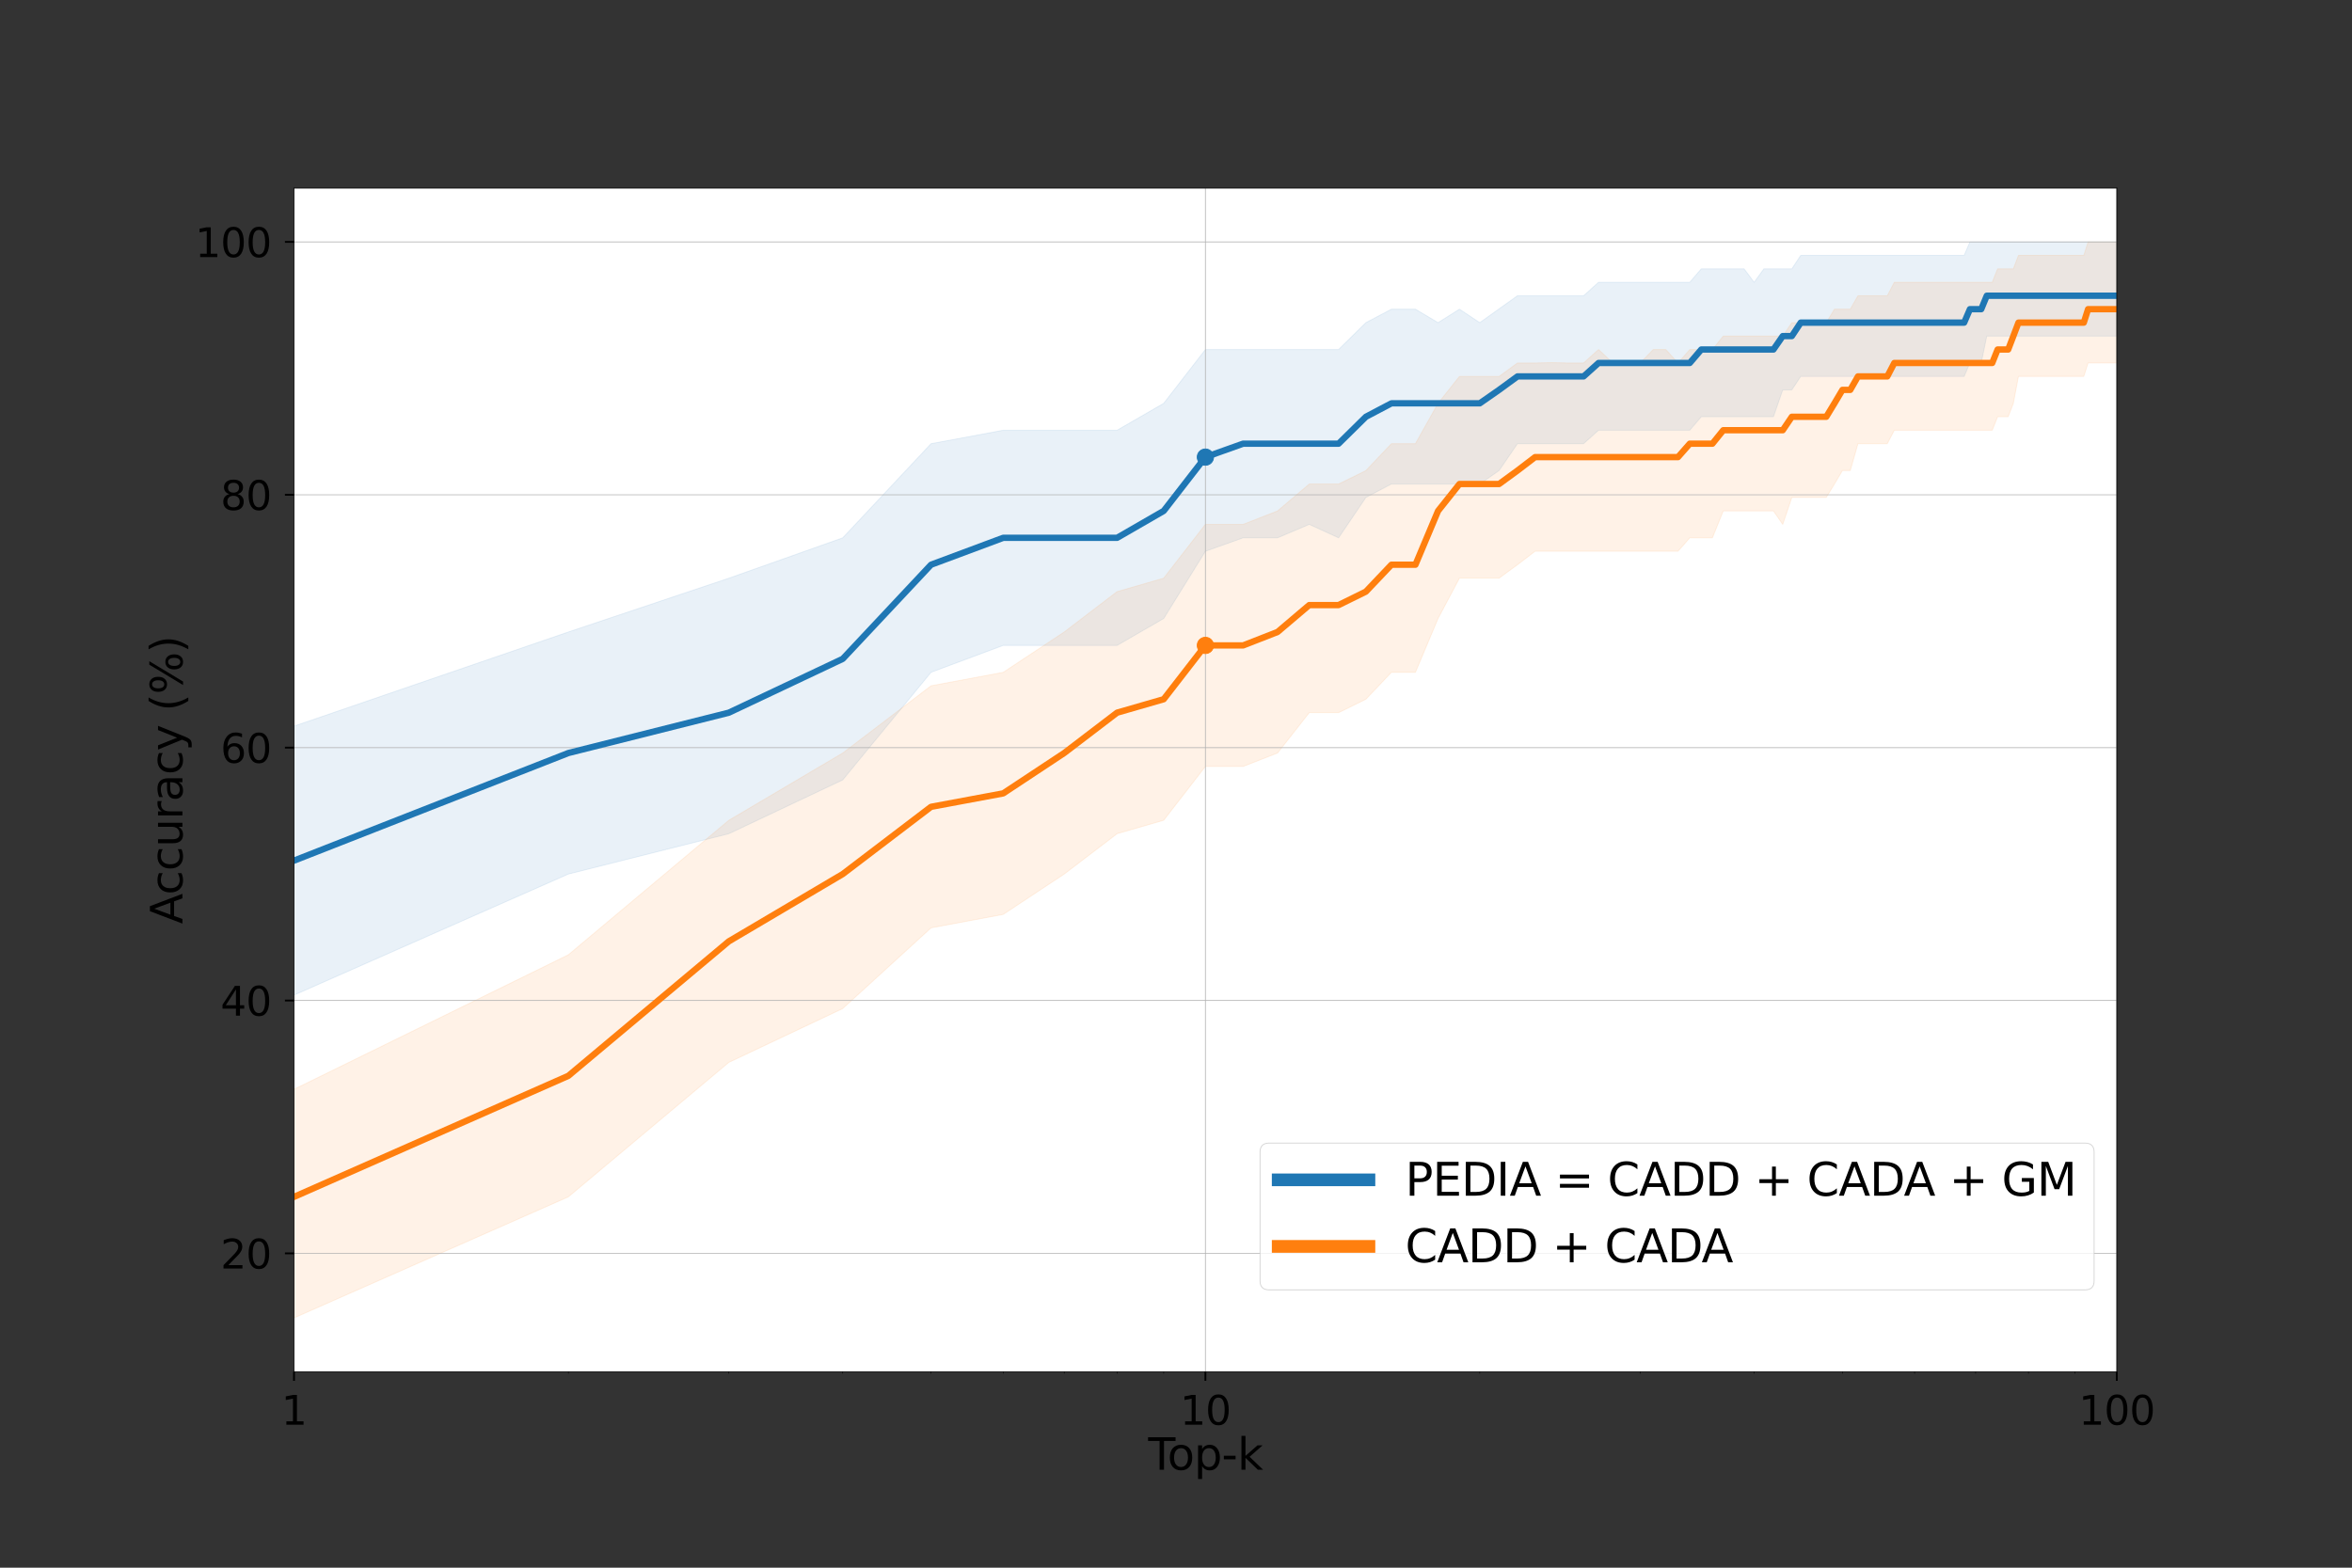 <?xml version="1.0" encoding="utf-8" standalone="no"?>
<!DOCTYPE svg PUBLIC "-//W3C//DTD SVG 1.1//EN"
  "http://www.w3.org/Graphics/SVG/1.1/DTD/svg11.dtd">
<svg xmlns:xlink="http://www.w3.org/1999/xlink" width="2592pt" height="1728pt" viewBox="0 0 2592 1728" xmlns="http://www.w3.org/2000/svg" version="1.1">
 <rect x="0" y="0" width="2592" height="1728" fill="#333333" stroke="none"/>
 <defs>
  <style type="text/css">*{stroke-linejoin: round; stroke-linecap: butt}</style>
 </defs>
 <g id="figure_1">
  <g id="patch_1">
   <path d="M 0 1728 
L 2592 1728 
L 2592 0 
L 0 0 
L 0 1728 
z
" style="fill: none"/>
  </g>
  <g id="axes_1">
   <g id="patch_2">
    <path d="M 324 1512 
L 2332.8 1512 
L 2332.8 207.36 
L 324 207.36 
z
" style="fill: #ffffff"/>
   </g>
   <g id="PolyCollection_1">
    <defs>
     <path id="m8e1e960e6f" d="M 324 -927.622 
L 324 -631.113 
L 626.355 -764.542 
L 803.221 -809.018 
L 928.709 -868.32 
L 1026.045 -986.924 
L 1105.575 -1016.575 
L 1172.816 -1016.575 
L 1231.064 -1016.575 
L 1282.441 -1046.225 
L 1328.4 -1120.353 
L 1369.975 -1135.178 
L 1407.93 -1135.178 
L 1442.845 -1150.004 
L 1475.171 -1135.178 
L 1505.266 -1179.655 
L 1533.418 -1194.48 
L 1559.863 -1194.48 
L 1584.796 -1194.48 
L 1608.38 -1194.48 
L 1630.755 -1194.48 
L 1652.037 -1209.305 
L 1672.329 -1238.956 
L 1691.719 -1238.956 
L 1710.284 -1238.956 
L 1728.091 -1238.956 
L 1745.199 -1238.956 
L 1761.662 -1253.782 
L 1777.526 -1253.782 
L 1792.833 -1253.782 
L 1807.621 -1253.782 
L 1821.924 -1253.782 
L 1835.773 -1253.782 
L 1849.195 -1253.782 
L 1862.217 -1253.782 
L 1874.862 -1268.607 
L 1887.15 -1268.607 
L 1899.102 -1268.607 
L 1910.735 -1268.607 
L 1922.065 -1268.607 
L 1933.109 -1268.607 
L 1943.88 -1268.607 
L 1954.392 -1268.607 
L 1964.656 -1298.258 
L 1974.684 -1298.258 
L 1984.487 -1313.084 
L 1994.074 -1313.084 
L 2003.455 -1313.084 
L 2012.639 -1313.084 
L 2021.633 -1313.084 
L 2030.445 -1313.084 
L 2039.083 -1313.084 
L 2047.554 -1313.084 
L 2055.863 -1313.084 
L 2064.016 -1313.084 
L 2072.02 -1313.084 
L 2079.88 -1313.084 
L 2087.601 -1313.084 
L 2095.187 -1313.084 
L 2102.644 -1313.084 
L 2109.975 -1313.084 
L 2117.185 -1313.084 
L 2124.278 -1313.084 
L 2131.258 -1313.084 
L 2138.127 -1313.084 
L 2144.89 -1313.084 
L 2151.55 -1313.084 
L 2158.11 -1313.084 
L 2164.572 -1313.084 
L 2170.94 -1327.909 
L 2177.216 -1327.909 
L 2183.404 -1327.909 
L 2189.505 -1357.56 
L 2195.521 -1357.56 
L 2201.456 -1357.56 
L 2207.312 -1357.56 
L 2213.089 -1357.56 
L 2218.791 -1357.56 
L 2224.42 -1357.56 
L 2229.977 -1357.56 
L 2235.464 -1357.56 
L 2240.882 -1357.56 
L 2246.235 -1357.56 
L 2251.522 -1357.56 
L 2256.746 -1357.56 
L 2261.908 -1357.56 
L 2267.01 -1357.56 
L 2272.053 -1357.56 
L 2277.038 -1357.56 
L 2281.967 -1357.56 
L 2286.841 -1357.56 
L 2291.661 -1357.56 
L 2296.428 -1357.56 
L 2301.144 -1357.56 
L 2305.81 -1357.56 
L 2310.426 -1357.56 
L 2314.993 -1357.56 
L 2319.514 -1357.56 
L 2323.987 -1357.56 
L 2328.416 -1357.56 
L 2332.8 -1357.56 
L 2332.8 -1461.338 
L 2332.8 -1461.338 
L 2328.416 -1461.338 
L 2323.987 -1461.338 
L 2319.514 -1461.338 
L 2314.993 -1461.338 
L 2310.426 -1461.338 
L 2305.81 -1461.338 
L 2301.144 -1461.338 
L 2296.428 -1461.338 
L 2291.661 -1461.338 
L 2286.841 -1461.338 
L 2281.967 -1461.338 
L 2277.038 -1461.338 
L 2272.053 -1461.338 
L 2267.01 -1461.338 
L 2261.908 -1461.338 
L 2256.746 -1461.338 
L 2251.522 -1461.338 
L 2246.235 -1461.338 
L 2240.882 -1461.338 
L 2235.464 -1461.338 
L 2229.977 -1461.338 
L 2224.42 -1461.338 
L 2218.791 -1461.338 
L 2213.089 -1461.338 
L 2207.312 -1461.338 
L 2201.456 -1461.338 
L 2195.521 -1461.338 
L 2189.505 -1461.338 
L 2183.404 -1461.338 
L 2177.216 -1461.338 
L 2170.94 -1461.338 
L 2164.572 -1446.513 
L 2158.11 -1446.513 
L 2151.55 -1446.513 
L 2144.89 -1446.513 
L 2138.127 -1446.513 
L 2131.258 -1446.513 
L 2124.278 -1446.513 
L 2117.185 -1446.513 
L 2109.975 -1446.513 
L 2102.644 -1446.513 
L 2095.187 -1446.513 
L 2087.601 -1446.513 
L 2079.88 -1446.513 
L 2072.02 -1446.513 
L 2064.016 -1446.513 
L 2055.863 -1446.513 
L 2047.554 -1446.513 
L 2039.083 -1446.513 
L 2030.445 -1446.513 
L 2021.633 -1446.513 
L 2012.639 -1446.513 
L 2003.455 -1446.513 
L 1994.074 -1446.513 
L 1984.487 -1446.513 
L 1974.684 -1431.687 
L 1964.656 -1431.687 
L 1954.392 -1431.687 
L 1943.88 -1431.687 
L 1933.109 -1416.862 
L 1922.065 -1431.687 
L 1910.735 -1431.687 
L 1899.102 -1431.687 
L 1887.15 -1431.687 
L 1874.862 -1431.687 
L 1862.217 -1416.862 
L 1849.195 -1416.862 
L 1835.773 -1416.862 
L 1821.924 -1416.862 
L 1807.621 -1416.862 
L 1792.833 -1416.862 
L 1777.526 -1416.862 
L 1761.662 -1416.862 
L 1745.199 -1402.036 
L 1728.091 -1402.036 
L 1710.284 -1402.036 
L 1691.719 -1402.036 
L 1672.329 -1402.036 
L 1652.037 -1387.582 
L 1630.755 -1372.385 
L 1608.38 -1387.211 
L 1584.796 -1372.385 
L 1559.863 -1387.211 
L 1533.418 -1387.211 
L 1505.266 -1372.385 
L 1475.171 -1342.735 
L 1442.845 -1342.735 
L 1407.93 -1342.735 
L 1369.975 -1342.735 
L 1328.4 -1342.735 
L 1282.441 -1283.433 
L 1231.064 -1253.782 
L 1172.816 -1253.782 
L 1105.575 -1253.782 
L 1026.045 -1238.956 
L 928.709 -1135.178 
L 803.221 -1090.702 
L 626.355 -1031.4 
L 324 -927.622 
z
" style="stroke: #1f77b4; stroke-opacity: 0.1"/>
    </defs>
    <g clip-path="url(#p52cf7d367e)">
     <use xlink:href="#m8e1e960e6f" x="0" y="1728" style="fill: #1f77b4; fill-opacity: 0.1; stroke: #1f77b4; stroke-opacity: 0.1"/>
    </g>
   </g>
   <g id="PolyCollection_2">
    <defs>
     <path id="m4146705462" d="M 324 -527.335 
L 324 -275.302 
L 626.355 -408.731 
L 803.221 -556.985 
L 928.709 -616.287 
L 1026.045 -705.24 
L 1105.575 -720.065 
L 1172.816 -764.542 
L 1231.064 -809.018 
L 1282.441 -823.844 
L 1328.4 -883.145 
L 1369.975 -883.145 
L 1407.93 -897.971 
L 1442.845 -942.447 
L 1475.171 -942.447 
L 1505.266 -957.273 
L 1533.418 -986.924 
L 1559.863 -986.924 
L 1584.796 -1046.225 
L 1608.38 -1090.702 
L 1630.755 -1090.702 
L 1652.037 -1090.702 
L 1672.329 -1105.527 
L 1691.719 -1120.353 
L 1710.284 -1120.353 
L 1728.091 -1120.353 
L 1745.199 -1120.353 
L 1761.662 -1120.353 
L 1777.526 -1120.353 
L 1792.833 -1120.353 
L 1807.621 -1120.353 
L 1821.924 -1120.353 
L 1835.773 -1120.353 
L 1849.195 -1120.353 
L 1862.217 -1135.178 
L 1874.862 -1135.178 
L 1887.15 -1135.178 
L 1899.102 -1164.829 
L 1910.735 -1164.829 
L 1922.065 -1164.829 
L 1933.109 -1164.829 
L 1943.88 -1164.829 
L 1954.392 -1164.829 
L 1964.656 -1150.004 
L 1974.684 -1179.655 
L 1984.487 -1179.655 
L 1994.074 -1179.655 
L 2003.455 -1179.655 
L 2012.639 -1179.655 
L 2021.633 -1194.48 
L 2030.445 -1209.305 
L 2039.083 -1209.305 
L 2047.554 -1238.956 
L 2055.863 -1238.956 
L 2064.016 -1238.956 
L 2072.02 -1238.956 
L 2079.88 -1238.956 
L 2087.601 -1253.782 
L 2095.187 -1253.782 
L 2102.644 -1253.782 
L 2109.975 -1253.782 
L 2117.185 -1253.782 
L 2124.278 -1253.782 
L 2131.258 -1253.782 
L 2138.127 -1253.782 
L 2144.89 -1253.782 
L 2151.55 -1253.782 
L 2158.11 -1253.782 
L 2164.572 -1253.782 
L 2170.94 -1253.782 
L 2177.216 -1253.782 
L 2183.404 -1253.782 
L 2189.505 -1253.782 
L 2195.521 -1253.782 
L 2201.456 -1268.607 
L 2207.312 -1268.607 
L 2213.089 -1268.607 
L 2218.791 -1283.433 
L 2224.42 -1313.084 
L 2229.977 -1313.084 
L 2235.464 -1313.084 
L 2240.882 -1313.084 
L 2246.235 -1313.084 
L 2251.522 -1313.084 
L 2256.746 -1313.084 
L 2261.908 -1313.084 
L 2267.01 -1313.084 
L 2272.053 -1313.084 
L 2277.038 -1313.084 
L 2281.967 -1313.084 
L 2286.841 -1313.084 
L 2291.661 -1313.084 
L 2296.428 -1313.084 
L 2301.144 -1327.909 
L 2305.81 -1327.909 
L 2310.426 -1327.909 
L 2314.993 -1327.909 
L 2319.514 -1327.909 
L 2323.987 -1327.909 
L 2328.416 -1327.909 
L 2332.8 -1327.909 
L 2332.8 -1461.338 
L 2332.8 -1461.338 
L 2328.416 -1461.338 
L 2323.987 -1461.338 
L 2319.514 -1461.338 
L 2314.993 -1461.338 
L 2310.426 -1461.338 
L 2305.81 -1461.338 
L 2301.144 -1461.338 
L 2296.428 -1446.513 
L 2291.661 -1446.513 
L 2286.841 -1446.513 
L 2281.967 -1446.513 
L 2277.038 -1446.513 
L 2272.053 -1446.513 
L 2267.01 -1446.513 
L 2261.908 -1446.513 
L 2256.746 -1446.513 
L 2251.522 -1446.513 
L 2246.235 -1446.513 
L 2240.882 -1446.513 
L 2235.464 -1446.513 
L 2229.977 -1446.513 
L 2224.42 -1446.513 
L 2218.791 -1431.687 
L 2213.089 -1431.687 
L 2207.312 -1431.687 
L 2201.456 -1431.687 
L 2195.521 -1416.862 
L 2189.505 -1416.862 
L 2183.404 -1416.862 
L 2177.216 -1416.862 
L 2170.94 -1416.862 
L 2164.572 -1416.862 
L 2158.11 -1416.862 
L 2151.55 -1416.862 
L 2144.89 -1416.862 
L 2138.127 -1416.862 
L 2131.258 -1416.862 
L 2124.278 -1416.862 
L 2117.185 -1416.862 
L 2109.975 -1416.862 
L 2102.644 -1416.862 
L 2095.187 -1416.862 
L 2087.601 -1416.862 
L 2079.88 -1402.036 
L 2072.02 -1402.036 
L 2064.016 -1402.036 
L 2055.863 -1402.036 
L 2047.554 -1402.036 
L 2039.083 -1387.211 
L 2030.445 -1387.211 
L 2021.633 -1387.211 
L 2012.639 -1372.385 
L 2003.455 -1372.385 
L 1994.074 -1372.385 
L 1984.487 -1372.385 
L 1974.684 -1372.385 
L 1964.656 -1357.56 
L 1954.392 -1357.56 
L 1943.88 -1357.56 
L 1933.109 -1357.56 
L 1922.065 -1357.56 
L 1910.735 -1357.56 
L 1899.102 -1357.56 
L 1887.15 -1342.735 
L 1874.862 -1342.735 
L 1862.217 -1342.735 
L 1849.195 -1327.909 
L 1835.773 -1342.735 
L 1821.924 -1342.735 
L 1807.621 -1327.909 
L 1792.833 -1327.909 
L 1777.526 -1327.909 
L 1761.662 -1342.735 
L 1745.199 -1327.909 
L 1728.091 -1327.909 
L 1710.284 -1328.28 
L 1691.719 -1327.909 
L 1672.329 -1327.909 
L 1652.037 -1313.084 
L 1630.755 -1313.084 
L 1608.38 -1313.084 
L 1584.796 -1283.433 
L 1559.863 -1238.956 
L 1533.418 -1238.956 
L 1505.266 -1209.305 
L 1475.171 -1194.48 
L 1442.845 -1194.48 
L 1407.93 -1164.829 
L 1369.975 -1150.004 
L 1328.4 -1150.004 
L 1282.441 -1090.702 
L 1231.064 -1075.876 
L 1172.816 -1031.4 
L 1105.575 -986.924 
L 1026.045 -972.098 
L 928.709 -897.971 
L 803.221 -823.844 
L 626.355 -675.589 
L 324 -527.335 
z
" style="stroke: #ff7f0e; stroke-opacity: 0.1"/>
    </defs>
    <g clip-path="url(#p52cf7d367e)">
     <use xlink:href="#m4146705462" x="0" y="1728" style="fill: #ff7f0e; fill-opacity: 0.1; stroke: #ff7f0e; stroke-opacity: 0.1"/>
    </g>
   </g>
   <g id="matplotlib.axis_1">
    <g id="xtick_1">
     <g id="line2d_1">
      <path d="M 324 1512 
L 324 207.36 
" clip-path="url(#p52cf7d367e)" style="fill: none; stroke: #b0b0b0; stroke-width: 0.8; stroke-linecap: square"/>
     </g>
     <g id="line2d_2">
      <defs>
       <path id="me082fac76d" d="M 0 0 
L 0 10 
" style="stroke: #000000; stroke-width: 2"/>
      </defs>
      <g>
       <use xlink:href="#me082fac76d" x="324" y="1512" style="stroke: #000000; stroke-width: 2"/>
      </g>
     </g>
     <g id="text_1">
      <!-- 1 -->
      <g transform="translate(310.002 1570.433) scale(0.44 -0.44)">
       <defs>
        <path id="DejaVuSans-31" d="M 794 531 
L 1825 531 
L 1825 4091 
L 703 3866 
L 703 4441 
L 1819 4666 
L 2450 4666 
L 2450 531 
L 3481 531 
L 3481 0 
L 794 0 
L 794 531 
z
" transform="scale(0.016)"/>
       </defs>
       <use xlink:href="#DejaVuSans-31"/>
      </g>
     </g>
    </g>
    <g id="xtick_2">
     <g id="line2d_3">
      <path d="M 1328.4 1512 
L 1328.4 207.36 
" clip-path="url(#p52cf7d367e)" style="fill: none; stroke: #b0b0b0; stroke-width: 0.8; stroke-linecap: square"/>
     </g>
     <g id="line2d_4">
      <g>
       <use xlink:href="#me082fac76d" x="1328.4" y="1512" style="stroke: #000000; stroke-width: 2"/>
      </g>
     </g>
     <g id="text_2">
      <!-- 10 -->
      <g transform="translate(1300.405 1570.433) scale(0.44 -0.44)">
       <defs>
        <path id="DejaVuSans-30" d="M 2034 4250 
Q 1547 4250 1301 3770 
Q 1056 3291 1056 2328 
Q 1056 1369 1301 889 
Q 1547 409 2034 409 
Q 2525 409 2770 889 
Q 3016 1369 3016 2328 
Q 3016 3291 2770 3770 
Q 2525 4250 2034 4250 
z
M 2034 4750 
Q 2819 4750 3233 4129 
Q 3647 3509 3647 2328 
Q 3647 1150 3233 529 
Q 2819 -91 2034 -91 
Q 1250 -91 836 529 
Q 422 1150 422 2328 
Q 422 3509 836 4129 
Q 1250 4750 2034 4750 
z
" transform="scale(0.016)"/>
       </defs>
       <use xlink:href="#DejaVuSans-31"/>
       <use xlink:href="#DejaVuSans-30" x="63.623"/>
      </g>
     </g>
    </g>
    <g id="xtick_3">
     <g id="line2d_5">
      <path d="M 2332.8 1512 
L 2332.8 207.36 
" clip-path="url(#p52cf7d367e)" style="fill: none; stroke: #b0b0b0; stroke-width: 0.8; stroke-linecap: square"/>
     </g>
     <g id="line2d_6">
      <g>
       <use xlink:href="#me082fac76d" x="2332.8" y="1512" style="stroke: #000000; stroke-width: 2"/>
      </g>
     </g>
     <g id="text_3">
      <!-- 100 -->
      <g transform="translate(2290.807 1570.433) scale(0.44 -0.44)">
       <use xlink:href="#DejaVuSans-31"/>
       <use xlink:href="#DejaVuSans-30" x="63.623"/>
       <use xlink:href="#DejaVuSans-30" x="127.246"/>
      </g>
     </g>
    </g>
    <g id="xtick_4">
     <g id="line2d_7">
      <defs>
       <path id="m1d915fcb9d" d="M 0 0 
L 0 2 
" style="stroke: #000000; stroke-width: 0.6"/>
      </defs>
      <g>
       <use xlink:href="#m1d915fcb9d" x="626.355" y="1512" style="stroke: #000000; stroke-width: 0.6"/>
      </g>
     </g>
    </g>
    <g id="xtick_5">
     <g id="line2d_8">
      <g>
       <use xlink:href="#m1d915fcb9d" x="803.221" y="1512" style="stroke: #000000; stroke-width: 0.6"/>
      </g>
     </g>
    </g>
    <g id="xtick_6">
     <g id="line2d_9">
      <g>
       <use xlink:href="#m1d915fcb9d" x="928.709" y="1512" style="stroke: #000000; stroke-width: 0.6"/>
      </g>
     </g>
    </g>
    <g id="xtick_7">
     <g id="line2d_10">
      <g>
       <use xlink:href="#m1d915fcb9d" x="1026.045" y="1512" style="stroke: #000000; stroke-width: 0.6"/>
      </g>
     </g>
    </g>
    <g id="xtick_8">
     <g id="line2d_11">
      <g>
       <use xlink:href="#m1d915fcb9d" x="1105.575" y="1512" style="stroke: #000000; stroke-width: 0.6"/>
      </g>
     </g>
    </g>
    <g id="xtick_9">
     <g id="line2d_12">
      <g>
       <use xlink:href="#m1d915fcb9d" x="1172.816" y="1512" style="stroke: #000000; stroke-width: 0.6"/>
      </g>
     </g>
    </g>
    <g id="xtick_10">
     <g id="line2d_13">
      <g>
       <use xlink:href="#m1d915fcb9d" x="1231.064" y="1512" style="stroke: #000000; stroke-width: 0.6"/>
      </g>
     </g>
    </g>
    <g id="xtick_11">
     <g id="line2d_14">
      <g>
       <use xlink:href="#m1d915fcb9d" x="1282.441" y="1512" style="stroke: #000000; stroke-width: 0.6"/>
      </g>
     </g>
    </g>
    <g id="xtick_12">
     <g id="line2d_15">
      <g>
       <use xlink:href="#m1d915fcb9d" x="1630.755" y="1512" style="stroke: #000000; stroke-width: 0.6"/>
      </g>
     </g>
    </g>
    <g id="xtick_13">
     <g id="line2d_16">
      <g>
       <use xlink:href="#m1d915fcb9d" x="1807.621" y="1512" style="stroke: #000000; stroke-width: 0.6"/>
      </g>
     </g>
    </g>
    <g id="xtick_14">
     <g id="line2d_17">
      <g>
       <use xlink:href="#m1d915fcb9d" x="1933.109" y="1512" style="stroke: #000000; stroke-width: 0.6"/>
      </g>
     </g>
    </g>
    <g id="xtick_15">
     <g id="line2d_18">
      <g>
       <use xlink:href="#m1d915fcb9d" x="2030.445" y="1512" style="stroke: #000000; stroke-width: 0.6"/>
      </g>
     </g>
    </g>
    <g id="xtick_16">
     <g id="line2d_19">
      <g>
       <use xlink:href="#m1d915fcb9d" x="2109.975" y="1512" style="stroke: #000000; stroke-width: 0.6"/>
      </g>
     </g>
    </g>
    <g id="xtick_17">
     <g id="line2d_20">
      <g>
       <use xlink:href="#m1d915fcb9d" x="2177.216" y="1512" style="stroke: #000000; stroke-width: 0.6"/>
      </g>
     </g>
    </g>
    <g id="xtick_18">
     <g id="line2d_21">
      <g>
       <use xlink:href="#m1d915fcb9d" x="2235.464" y="1512" style="stroke: #000000; stroke-width: 0.6"/>
      </g>
     </g>
    </g>
    <g id="xtick_19">
     <g id="line2d_22">
      <g>
       <use xlink:href="#m1d915fcb9d" x="2286.841" y="1512" style="stroke: #000000; stroke-width: 0.6"/>
      </g>
     </g>
    </g>
    <g id="text_4">
     <!-- Top-k -->
     <g transform="translate(1265.344 1620.056) scale(0.48 -0.48)">
      <defs>
       <path id="DejaVuSans-54" d="M -19 4666 
L 3928 4666 
L 3928 4134 
L 2272 4134 
L 2272 0 
L 1638 0 
L 1638 4134 
L -19 4134 
L -19 4666 
z
" transform="scale(0.016)"/>
       <path id="DejaVuSans-6f" d="M 1959 3097 
Q 1497 3097 1228 2736 
Q 959 2375 959 1747 
Q 959 1119 1226 758 
Q 1494 397 1959 397 
Q 2419 397 2687 759 
Q 2956 1122 2956 1747 
Q 2956 2369 2687 2733 
Q 2419 3097 1959 3097 
z
M 1959 3584 
Q 2709 3584 3137 3096 
Q 3566 2609 3566 1747 
Q 3566 888 3137 398 
Q 2709 -91 1959 -91 
Q 1206 -91 779 398 
Q 353 888 353 1747 
Q 353 2609 779 3096 
Q 1206 3584 1959 3584 
z
" transform="scale(0.016)"/>
       <path id="DejaVuSans-70" d="M 1159 525 
L 1159 -1331 
L 581 -1331 
L 581 3500 
L 1159 3500 
L 1159 2969 
Q 1341 3281 1617 3432 
Q 1894 3584 2278 3584 
Q 2916 3584 3314 3078 
Q 3713 2572 3713 1747 
Q 3713 922 3314 415 
Q 2916 -91 2278 -91 
Q 1894 -91 1617 61 
Q 1341 213 1159 525 
z
M 3116 1747 
Q 3116 2381 2855 2742 
Q 2594 3103 2138 3103 
Q 1681 3103 1420 2742 
Q 1159 2381 1159 1747 
Q 1159 1113 1420 752 
Q 1681 391 2138 391 
Q 2594 391 2855 752 
Q 3116 1113 3116 1747 
z
" transform="scale(0.016)"/>
       <path id="DejaVuSans-2d" d="M 313 2009 
L 1997 2009 
L 1997 1497 
L 313 1497 
L 313 2009 
z
" transform="scale(0.016)"/>
       <path id="DejaVuSans-6b" d="M 581 4863 
L 1159 4863 
L 1159 1991 
L 2875 3500 
L 3609 3500 
L 1753 1863 
L 3688 0 
L 2938 0 
L 1159 1709 
L 1159 0 
L 581 0 
L 581 4863 
z
" transform="scale(0.016)"/>
      </defs>
      <use xlink:href="#DejaVuSans-54"/>
      <use xlink:href="#DejaVuSans-6f" x="44.084"/>
      <use xlink:href="#DejaVuSans-70" x="105.266"/>
      <use xlink:href="#DejaVuSans-2d" x="168.742"/>
      <use xlink:href="#DejaVuSans-6b" x="204.826"/>
     </g>
    </g>
   </g>
   <g id="matplotlib.axis_2">
    <g id="ytick_1">
     <g id="line2d_23">
      <path d="M 324 1381.536 
L 2332.8 1381.536 
" clip-path="url(#p52cf7d367e)" style="fill: none; stroke: #b0b0b0; stroke-width: 0.8; stroke-linecap: square"/>
     </g>
     <g id="line2d_24">
      <defs>
       <path id="m7698a61744" d="M 0 0 
L -10 0 
" style="stroke: #000000; stroke-width: 2"/>
      </defs>
      <g>
       <use xlink:href="#m7698a61744" x="324" y="1381.536" style="stroke: #000000; stroke-width: 2"/>
      </g>
     </g>
     <g id="text_5">
      <!-- 20 -->
      <g transform="translate(243.01 1398.253) scale(0.44 -0.44)">
       <defs>
        <path id="DejaVuSans-32" d="M 1228 531 
L 3431 531 
L 3431 0 
L 469 0 
L 469 531 
Q 828 903 1448 1529 
Q 2069 2156 2228 2338 
Q 2531 2678 2651 2914 
Q 2772 3150 2772 3378 
Q 2772 3750 2511 3984 
Q 2250 4219 1831 4219 
Q 1534 4219 1204 4116 
Q 875 4013 500 3803 
L 500 4441 
Q 881 4594 1212 4672 
Q 1544 4750 1819 4750 
Q 2544 4750 2975 4387 
Q 3406 4025 3406 3419 
Q 3406 3131 3298 2873 
Q 3191 2616 2906 2266 
Q 2828 2175 2409 1742 
Q 1991 1309 1228 531 
z
" transform="scale(0.016)"/>
       </defs>
       <use xlink:href="#DejaVuSans-32"/>
       <use xlink:href="#DejaVuSans-30" x="63.623"/>
      </g>
     </g>
    </g>
    <g id="ytick_2">
     <g id="line2d_25">
      <path d="M 324 1102.817 
L 2332.8 1102.817 
" clip-path="url(#p52cf7d367e)" style="fill: none; stroke: #b0b0b0; stroke-width: 0.8; stroke-linecap: square"/>
     </g>
     <g id="line2d_26">
      <g>
       <use xlink:href="#m7698a61744" x="324" y="1102.817" style="stroke: #000000; stroke-width: 2"/>
      </g>
     </g>
     <g id="text_6">
      <!-- 40 -->
      <g transform="translate(243.01 1119.534) scale(0.44 -0.44)">
       <defs>
        <path id="DejaVuSans-34" d="M 2419 4116 
L 825 1625 
L 2419 1625 
L 2419 4116 
z
M 2253 4666 
L 3047 4666 
L 3047 1625 
L 3713 1625 
L 3713 1100 
L 3047 1100 
L 3047 0 
L 2419 0 
L 2419 1100 
L 313 1100 
L 313 1709 
L 2253 4666 
z
" transform="scale(0.016)"/>
       </defs>
       <use xlink:href="#DejaVuSans-34"/>
       <use xlink:href="#DejaVuSans-30" x="63.623"/>
      </g>
     </g>
    </g>
    <g id="ytick_3">
     <g id="line2d_27">
      <path d="M 324 824.099 
L 2332.8 824.099 
" clip-path="url(#p52cf7d367e)" style="fill: none; stroke: #b0b0b0; stroke-width: 0.8; stroke-linecap: square"/>
     </g>
     <g id="line2d_28">
      <g>
       <use xlink:href="#m7698a61744" x="324" y="824.099" style="stroke: #000000; stroke-width: 2"/>
      </g>
     </g>
     <g id="text_7">
      <!-- 60 -->
      <g transform="translate(243.01 840.815) scale(0.44 -0.44)">
       <defs>
        <path id="DejaVuSans-36" d="M 2113 2584 
Q 1688 2584 1439 2293 
Q 1191 2003 1191 1497 
Q 1191 994 1439 701 
Q 1688 409 2113 409 
Q 2538 409 2786 701 
Q 3034 994 3034 1497 
Q 3034 2003 2786 2293 
Q 2538 2584 2113 2584 
z
M 3366 4563 
L 3366 3988 
Q 3128 4100 2886 4159 
Q 2644 4219 2406 4219 
Q 1781 4219 1451 3797 
Q 1122 3375 1075 2522 
Q 1259 2794 1537 2939 
Q 1816 3084 2150 3084 
Q 2853 3084 3261 2657 
Q 3669 2231 3669 1497 
Q 3669 778 3244 343 
Q 2819 -91 2113 -91 
Q 1303 -91 875 529 
Q 447 1150 447 2328 
Q 447 3434 972 4092 
Q 1497 4750 2381 4750 
Q 2619 4750 2861 4703 
Q 3103 4656 3366 4563 
z
" transform="scale(0.016)"/>
       </defs>
       <use xlink:href="#DejaVuSans-36"/>
       <use xlink:href="#DejaVuSans-30" x="63.623"/>
      </g>
     </g>
    </g>
    <g id="ytick_4">
     <g id="line2d_29">
      <path d="M 324 545.38 
L 2332.8 545.38 
" clip-path="url(#p52cf7d367e)" style="fill: none; stroke: #b0b0b0; stroke-width: 0.8; stroke-linecap: square"/>
     </g>
     <g id="line2d_30">
      <g>
       <use xlink:href="#m7698a61744" x="324" y="545.38" style="stroke: #000000; stroke-width: 2"/>
      </g>
     </g>
     <g id="text_8">
      <!-- 80 -->
      <g transform="translate(243.01 562.097) scale(0.44 -0.44)">
       <defs>
        <path id="DejaVuSans-38" d="M 2034 2216 
Q 1584 2216 1326 1975 
Q 1069 1734 1069 1313 
Q 1069 891 1326 650 
Q 1584 409 2034 409 
Q 2484 409 2743 651 
Q 3003 894 3003 1313 
Q 3003 1734 2745 1975 
Q 2488 2216 2034 2216 
z
M 1403 2484 
Q 997 2584 770 2862 
Q 544 3141 544 3541 
Q 544 4100 942 4425 
Q 1341 4750 2034 4750 
Q 2731 4750 3128 4425 
Q 3525 4100 3525 3541 
Q 3525 3141 3298 2862 
Q 3072 2584 2669 2484 
Q 3125 2378 3379 2068 
Q 3634 1759 3634 1313 
Q 3634 634 3220 271 
Q 2806 -91 2034 -91 
Q 1263 -91 848 271 
Q 434 634 434 1313 
Q 434 1759 690 2068 
Q 947 2378 1403 2484 
z
M 1172 3481 
Q 1172 3119 1398 2916 
Q 1625 2713 2034 2713 
Q 2441 2713 2670 2916 
Q 2900 3119 2900 3481 
Q 2900 3844 2670 4047 
Q 2441 4250 2034 4250 
Q 1625 4250 1398 4047 
Q 1172 3844 1172 3481 
z
" transform="scale(0.016)"/>
       </defs>
       <use xlink:href="#DejaVuSans-38"/>
       <use xlink:href="#DejaVuSans-30" x="63.623"/>
      </g>
     </g>
    </g>
    <g id="ytick_5">
     <g id="line2d_31">
      <path d="M 324 266.662 
L 2332.8 266.662 
" clip-path="url(#p52cf7d367e)" style="fill: none; stroke: #b0b0b0; stroke-width: 0.8; stroke-linecap: square"/>
     </g>
     <g id="line2d_32">
      <g>
       <use xlink:href="#m7698a61744" x="324" y="266.662" style="stroke: #000000; stroke-width: 2"/>
      </g>
     </g>
     <g id="text_9">
      <!-- 100 -->
      <g transform="translate(215.015 283.378) scale(0.44 -0.44)">
       <use xlink:href="#DejaVuSans-31"/>
       <use xlink:href="#DejaVuSans-30" x="63.623"/>
       <use xlink:href="#DejaVuSans-30" x="127.246"/>
      </g>
     </g>
    </g>
    <g id="text_10">
     <!-- Accuracy (%) -->
     <g transform="translate(201.032 1018.414) rotate(-90) scale(0.48 -0.48)">
      <defs>
       <path id="DejaVuSans-41" d="M 2188 4044 
L 1331 1722 
L 3047 1722 
L 2188 4044 
z
M 1831 4666 
L 2547 4666 
L 4325 0 
L 3669 0 
L 3244 1197 
L 1141 1197 
L 716 0 
L 50 0 
L 1831 4666 
z
" transform="scale(0.016)"/>
       <path id="DejaVuSans-63" d="M 3122 3366 
L 3122 2828 
Q 2878 2963 2633 3030 
Q 2388 3097 2138 3097 
Q 1578 3097 1268 2742 
Q 959 2388 959 1747 
Q 959 1106 1268 751 
Q 1578 397 2138 397 
Q 2388 397 2633 464 
Q 2878 531 3122 666 
L 3122 134 
Q 2881 22 2623 -34 
Q 2366 -91 2075 -91 
Q 1284 -91 818 406 
Q 353 903 353 1747 
Q 353 2603 823 3093 
Q 1294 3584 2113 3584 
Q 2378 3584 2631 3529 
Q 2884 3475 3122 3366 
z
" transform="scale(0.016)"/>
       <path id="DejaVuSans-75" d="M 544 1381 
L 544 3500 
L 1119 3500 
L 1119 1403 
Q 1119 906 1312 657 
Q 1506 409 1894 409 
Q 2359 409 2629 706 
Q 2900 1003 2900 1516 
L 2900 3500 
L 3475 3500 
L 3475 0 
L 2900 0 
L 2900 538 
Q 2691 219 2414 64 
Q 2138 -91 1772 -91 
Q 1169 -91 856 284 
Q 544 659 544 1381 
z
M 1991 3584 
L 1991 3584 
z
" transform="scale(0.016)"/>
       <path id="DejaVuSans-72" d="M 2631 2963 
Q 2534 3019 2420 3045 
Q 2306 3072 2169 3072 
Q 1681 3072 1420 2755 
Q 1159 2438 1159 1844 
L 1159 0 
L 581 0 
L 581 3500 
L 1159 3500 
L 1159 2956 
Q 1341 3275 1631 3429 
Q 1922 3584 2338 3584 
Q 2397 3584 2469 3576 
Q 2541 3569 2628 3553 
L 2631 2963 
z
" transform="scale(0.016)"/>
       <path id="DejaVuSans-61" d="M 2194 1759 
Q 1497 1759 1228 1600 
Q 959 1441 959 1056 
Q 959 750 1161 570 
Q 1363 391 1709 391 
Q 2188 391 2477 730 
Q 2766 1069 2766 1631 
L 2766 1759 
L 2194 1759 
z
M 3341 1997 
L 3341 0 
L 2766 0 
L 2766 531 
Q 2569 213 2275 61 
Q 1981 -91 1556 -91 
Q 1019 -91 701 211 
Q 384 513 384 1019 
Q 384 1609 779 1909 
Q 1175 2209 1959 2209 
L 2766 2209 
L 2766 2266 
Q 2766 2663 2505 2880 
Q 2244 3097 1772 3097 
Q 1472 3097 1187 3025 
Q 903 2953 641 2809 
L 641 3341 
Q 956 3463 1253 3523 
Q 1550 3584 1831 3584 
Q 2591 3584 2966 3190 
Q 3341 2797 3341 1997 
z
" transform="scale(0.016)"/>
       <path id="DejaVuSans-79" d="M 2059 -325 
Q 1816 -950 1584 -1140 
Q 1353 -1331 966 -1331 
L 506 -1331 
L 506 -850 
L 844 -850 
Q 1081 -850 1212 -737 
Q 1344 -625 1503 -206 
L 1606 56 
L 191 3500 
L 800 3500 
L 1894 763 
L 2988 3500 
L 3597 3500 
L 2059 -325 
z
" transform="scale(0.016)"/>
       <path id="DejaVuSans-20" transform="scale(0.016)"/>
       <path id="DejaVuSans-28" d="M 1984 4856 
Q 1566 4138 1362 3434 
Q 1159 2731 1159 2009 
Q 1159 1288 1364 580 
Q 1569 -128 1984 -844 
L 1484 -844 
Q 1016 -109 783 600 
Q 550 1309 550 2009 
Q 550 2706 781 3412 
Q 1013 4119 1484 4856 
L 1984 4856 
z
" transform="scale(0.016)"/>
       <path id="DejaVuSans-25" d="M 4653 2053 
Q 4381 2053 4226 1822 
Q 4072 1591 4072 1178 
Q 4072 772 4226 539 
Q 4381 306 4653 306 
Q 4919 306 5073 539 
Q 5228 772 5228 1178 
Q 5228 1588 5073 1820 
Q 4919 2053 4653 2053 
z
M 4653 2450 
Q 5147 2450 5437 2106 
Q 5728 1763 5728 1178 
Q 5728 594 5436 251 
Q 5144 -91 4653 -91 
Q 4153 -91 3862 251 
Q 3572 594 3572 1178 
Q 3572 1766 3864 2108 
Q 4156 2450 4653 2450 
z
M 1428 4353 
Q 1159 4353 1004 4120 
Q 850 3888 850 3481 
Q 850 3069 1003 2837 
Q 1156 2606 1428 2606 
Q 1700 2606 1854 2837 
Q 2009 3069 2009 3481 
Q 2009 3884 1853 4118 
Q 1697 4353 1428 4353 
z
M 4250 4750 
L 4750 4750 
L 1831 -91 
L 1331 -91 
L 4250 4750 
z
M 1428 4750 
Q 1922 4750 2215 4408 
Q 2509 4066 2509 3481 
Q 2509 2891 2217 2550 
Q 1925 2209 1428 2209 
Q 931 2209 642 2551 
Q 353 2894 353 3481 
Q 353 4063 643 4406 
Q 934 4750 1428 4750 
z
" transform="scale(0.016)"/>
       <path id="DejaVuSans-29" d="M 513 4856 
L 1013 4856 
Q 1481 4119 1714 3412 
Q 1947 2706 1947 2009 
Q 1947 1309 1714 600 
Q 1481 -109 1013 -844 
L 513 -844 
Q 928 -128 1133 580 
Q 1338 1288 1338 2009 
Q 1338 2731 1133 3434 
Q 928 4138 513 4856 
z
" transform="scale(0.016)"/>
      </defs>
      <use xlink:href="#DejaVuSans-41"/>
      <use xlink:href="#DejaVuSans-63" x="66.658"/>
      <use xlink:href="#DejaVuSans-63" x="121.639"/>
      <use xlink:href="#DejaVuSans-75" x="176.619"/>
      <use xlink:href="#DejaVuSans-72" x="239.998"/>
      <use xlink:href="#DejaVuSans-61" x="281.111"/>
      <use xlink:href="#DejaVuSans-63" x="342.391"/>
      <use xlink:href="#DejaVuSans-79" x="397.371"/>
      <use xlink:href="#DejaVuSans-20" x="456.551"/>
      <use xlink:href="#DejaVuSans-28" x="488.338"/>
      <use xlink:href="#DejaVuSans-25" x="527.352"/>
      <use xlink:href="#DejaVuSans-29" x="622.371"/>
     </g>
    </g>
   </g>
   <g id="line2d_33">
    <path d="M 324 948.633 
L 626.355 830.029 
L 803.221 785.553 
L 928.709 726.251 
L 1026.045 622.473 
L 1105.575 592.822 
L 1172.816 592.822 
L 1231.064 592.822 
L 1282.441 563.171 
L 1328.4 503.869 
L 1369.975 489.044 
L 1407.93 489.044 
L 1442.845 489.044 
L 1475.171 489.044 
L 1505.266 459.393 
L 1533.418 444.567 
L 1559.863 444.567 
L 1584.796 444.567 
L 1608.38 444.567 
L 1630.755 444.567 
L 1652.037 429.742 
L 1672.329 414.916 
L 1691.719 414.916 
L 1710.284 414.916 
L 1728.091 414.916 
L 1745.199 414.916 
L 1761.662 400.091 
L 1777.526 400.091 
L 1792.833 400.091 
L 1807.621 400.091 
L 1821.924 400.091 
L 1835.773 400.091 
L 1849.195 400.091 
L 1862.217 400.091 
L 1874.862 385.265 
L 1887.15 385.265 
L 1899.102 385.265 
L 1910.735 385.265 
L 1922.065 385.265 
L 1933.109 385.265 
L 1943.88 385.265 
L 1954.392 385.265 
L 1964.656 370.44 
L 1974.684 370.44 
L 1984.487 355.615 
L 1994.074 355.615 
L 2003.455 355.615 
L 2012.639 355.615 
L 2021.633 355.615 
L 2030.445 355.615 
L 2039.083 355.615 
L 2047.554 355.615 
L 2055.863 355.615 
L 2064.016 355.615 
L 2072.02 355.615 
L 2079.88 355.615 
L 2087.601 355.615 
L 2095.187 355.615 
L 2102.644 355.615 
L 2109.975 355.615 
L 2117.185 355.615 
L 2124.278 355.615 
L 2131.258 355.615 
L 2138.127 355.615 
L 2144.89 355.615 
L 2151.55 355.615 
L 2158.11 355.615 
L 2164.572 355.615 
L 2170.94 340.789 
L 2177.216 340.789 
L 2183.404 340.789 
L 2189.505 325.964 
L 2195.521 325.964 
L 2201.456 325.964 
L 2207.312 325.964 
L 2213.089 325.964 
L 2218.791 325.964 
L 2224.42 325.964 
L 2229.977 325.964 
L 2235.464 325.964 
L 2240.882 325.964 
L 2246.235 325.964 
L 2251.522 325.964 
L 2256.746 325.964 
L 2261.908 325.964 
L 2267.01 325.964 
L 2272.053 325.964 
L 2277.038 325.964 
L 2281.967 325.964 
L 2286.841 325.964 
L 2291.661 325.964 
L 2296.428 325.964 
L 2301.144 325.964 
L 2305.81 325.964 
L 2310.426 325.964 
L 2314.993 325.964 
L 2319.514 325.964 
L 2323.987 325.964 
L 2328.416 325.964 
L 2332.8 325.964 
" clip-path="url(#p52cf7d367e)" style="fill: none; stroke: #1f77b4; stroke-width: 7; stroke-linecap: square"/>
   </g>
   <g id="line2d_34">
    <defs>
     <path id="ma69acedb9a" d="M 0 9 
C 2.387 9 4.676 8.052 6.364 6.364 
C 8.052 4.676 9 2.387 9 0 
C 9 -2.387 8.052 -4.676 6.364 -6.364 
C 4.676 -8.052 2.387 -9 0 -9 
C -2.387 -9 -4.676 -8.052 -6.364 -6.364 
C -8.052 -4.676 -9 -2.387 -9 0 
C -9 2.387 -8.052 4.676 -6.364 6.364 
C -4.676 8.052 -2.387 9 0 9 
z
" style="stroke: #1f77b4"/>
    </defs>
    <g clip-path="url(#p52cf7d367e)">
     <use xlink:href="#ma69acedb9a" x="1328.4" y="503.869" style="fill: #1f77b4; stroke: #1f77b4"/>
    </g>
   </g>
   <g id="line2d_35">
    <path d="M 324 1319.269 
L 626.355 1185.84 
L 803.221 1037.585 
L 928.709 963.458 
L 1026.045 889.331 
L 1105.575 874.505 
L 1172.816 830.029 
L 1231.064 785.553 
L 1282.441 770.727 
L 1328.4 711.425 
L 1369.975 711.425 
L 1407.93 696.6 
L 1442.845 666.949 
L 1475.171 666.949 
L 1505.266 652.124 
L 1533.418 622.473 
L 1559.863 622.473 
L 1584.796 563.171 
L 1608.38 533.52 
L 1630.755 533.52 
L 1652.037 533.52 
L 1672.329 518.695 
L 1691.719 503.869 
L 1710.284 503.869 
L 1728.091 503.869 
L 1745.199 503.869 
L 1761.662 503.869 
L 1777.526 503.869 
L 1792.833 503.869 
L 1807.621 503.869 
L 1821.924 503.869 
L 1835.773 503.869 
L 1849.195 503.869 
L 1862.217 489.044 
L 1874.862 489.044 
L 1887.15 489.044 
L 1899.102 474.218 
L 1910.735 474.218 
L 1922.065 474.218 
L 1933.109 474.218 
L 1943.88 474.218 
L 1954.392 474.218 
L 1964.656 474.218 
L 1974.684 459.393 
L 1984.487 459.393 
L 1994.074 459.393 
L 2003.455 459.393 
L 2012.639 459.393 
L 2021.633 444.567 
L 2030.445 429.742 
L 2039.083 429.742 
L 2047.554 414.916 
L 2055.863 414.916 
L 2064.016 414.916 
L 2072.02 414.916 
L 2079.88 414.916 
L 2087.601 400.091 
L 2095.187 400.091 
L 2102.644 400.091 
L 2109.975 400.091 
L 2117.185 400.091 
L 2124.278 400.091 
L 2131.258 400.091 
L 2138.127 400.091 
L 2144.89 400.091 
L 2151.55 400.091 
L 2158.11 400.091 
L 2164.572 400.091 
L 2170.94 400.091 
L 2177.216 400.091 
L 2183.404 400.091 
L 2189.505 400.091 
L 2195.521 400.091 
L 2201.456 385.265 
L 2207.312 385.265 
L 2213.089 385.265 
L 2218.791 370.44 
L 2224.42 355.615 
L 2229.977 355.615 
L 2235.464 355.615 
L 2240.882 355.615 
L 2246.235 355.615 
L 2251.522 355.615 
L 2256.746 355.615 
L 2261.908 355.615 
L 2267.01 355.615 
L 2272.053 355.615 
L 2277.038 355.615 
L 2281.967 355.615 
L 2286.841 355.615 
L 2291.661 355.615 
L 2296.428 355.615 
L 2301.144 340.789 
L 2305.81 340.789 
L 2310.426 340.789 
L 2314.993 340.789 
L 2319.514 340.789 
L 2323.987 340.789 
L 2328.416 340.789 
L 2332.8 340.789 
" clip-path="url(#p52cf7d367e)" style="fill: none; stroke: #ff7f0e; stroke-width: 7; stroke-linecap: square"/>
   </g>
   <g id="line2d_36">
    <defs>
     <path id="md2f601759a" d="M 0 9 
C 2.387 9 4.676 8.052 6.364 6.364 
C 8.052 4.676 9 2.387 9 0 
C 9 -2.387 8.052 -4.676 6.364 -6.364 
C 4.676 -8.052 2.387 -9 0 -9 
C -2.387 -9 -4.676 -8.052 -6.364 -6.364 
C -8.052 -4.676 -9 -2.387 -9 0 
C -9 2.387 -8.052 4.676 -6.364 6.364 
C -4.676 8.052 -2.387 9 0 9 
z
" style="stroke: #ff7f0e"/>
    </defs>
    <g clip-path="url(#p52cf7d367e)">
     <use xlink:href="#md2f601759a" x="1328.4" y="711.425" style="fill: #ff7f0e; stroke: #ff7f0e"/>
    </g>
   </g>
   <g id="patch_3">
    <path d="M 324 1512 
L 324 207.36 
" style="fill: none; stroke: #000000; stroke-width: 0.8; stroke-linejoin: miter; stroke-linecap: square"/>
   </g>
   <g id="patch_4">
    <path d="M 2332.8 1512 
L 2332.8 207.36 
" style="fill: none; stroke: #000000; stroke-width: 0.8; stroke-linejoin: miter; stroke-linecap: square"/>
   </g>
   <g id="patch_5">
    <path d="M 324 1512 
L 2332.8 1512 
" style="fill: none; stroke: #000000; stroke-width: 0.8; stroke-linejoin: miter; stroke-linecap: square"/>
   </g>
   <g id="patch_6">
    <path d="M 324 207.36 
L 2332.8 207.36 
" style="fill: none; stroke: #000000; stroke-width: 0.8; stroke-linejoin: miter; stroke-linecap: square"/>
   </g>
   <g id="legend_1">
    <g id="patch_7">
     <path d="M 1398.62 1421.768 
L 2297.8 1421.768 
Q 2307.8 1421.768 2307.8 1411.768 
L 2307.8 1269.987 
Q 2307.8 1259.987 2297.8 1259.987 
L 1398.62 1259.987 
Q 1388.62 1259.987 1388.62 1269.987 
L 1388.62 1411.768 
Q 1388.62 1421.768 1398.62 1421.768 
z
" style="fill: #ffffff; opacity: 0.8; stroke: #cccccc; stroke-linejoin: miter"/>
    </g>
    <g id="line2d_37">
     <path d="M 1408.62 1300.479 
L 1458.62 1300.479 
L 1508.62 1300.479 
" style="fill: none; stroke: #1f77b4; stroke-width: 14; stroke-linecap: square"/>
    </g>
    <g id="text_11">
     <!-- PEDIA = CADD + CADA + GM -->
     <g transform="translate(1548.62 1317.979) scale(0.5 -0.5)">
      <defs>
       <path id="DejaVuSans-50" d="M 1259 4147 
L 1259 2394 
L 2053 2394 
Q 2494 2394 2734 2622 
Q 2975 2850 2975 3272 
Q 2975 3691 2734 3919 
Q 2494 4147 2053 4147 
L 1259 4147 
z
M 628 4666 
L 2053 4666 
Q 2838 4666 3239 4311 
Q 3641 3956 3641 3272 
Q 3641 2581 3239 2228 
Q 2838 1875 2053 1875 
L 1259 1875 
L 1259 0 
L 628 0 
L 628 4666 
z
" transform="scale(0.016)"/>
       <path id="DejaVuSans-45" d="M 628 4666 
L 3578 4666 
L 3578 4134 
L 1259 4134 
L 1259 2753 
L 3481 2753 
L 3481 2222 
L 1259 2222 
L 1259 531 
L 3634 531 
L 3634 0 
L 628 0 
L 628 4666 
z
" transform="scale(0.016)"/>
       <path id="DejaVuSans-44" d="M 1259 4147 
L 1259 519 
L 2022 519 
Q 2988 519 3436 956 
Q 3884 1394 3884 2338 
Q 3884 3275 3436 3711 
Q 2988 4147 2022 4147 
L 1259 4147 
z
M 628 4666 
L 1925 4666 
Q 3281 4666 3915 4102 
Q 4550 3538 4550 2338 
Q 4550 1131 3912 565 
Q 3275 0 1925 0 
L 628 0 
L 628 4666 
z
" transform="scale(0.016)"/>
       <path id="DejaVuSans-49" d="M 628 4666 
L 1259 4666 
L 1259 0 
L 628 0 
L 628 4666 
z
" transform="scale(0.016)"/>
       <path id="DejaVuSans-3d" d="M 678 2906 
L 4684 2906 
L 4684 2381 
L 678 2381 
L 678 2906 
z
M 678 1631 
L 4684 1631 
L 4684 1100 
L 678 1100 
L 678 1631 
z
" transform="scale(0.016)"/>
       <path id="DejaVuSans-43" d="M 4122 4306 
L 4122 3641 
Q 3803 3938 3442 4084 
Q 3081 4231 2675 4231 
Q 1875 4231 1450 3742 
Q 1025 3253 1025 2328 
Q 1025 1406 1450 917 
Q 1875 428 2675 428 
Q 3081 428 3442 575 
Q 3803 722 4122 1019 
L 4122 359 
Q 3791 134 3420 21 
Q 3050 -91 2638 -91 
Q 1578 -91 968 557 
Q 359 1206 359 2328 
Q 359 3453 968 4101 
Q 1578 4750 2638 4750 
Q 3056 4750 3426 4639 
Q 3797 4528 4122 4306 
z
" transform="scale(0.016)"/>
       <path id="DejaVuSans-2b" d="M 2944 4013 
L 2944 2272 
L 4684 2272 
L 4684 1741 
L 2944 1741 
L 2944 0 
L 2419 0 
L 2419 1741 
L 678 1741 
L 678 2272 
L 2419 2272 
L 2419 4013 
L 2944 4013 
z
" transform="scale(0.016)"/>
       <path id="DejaVuSans-47" d="M 3809 666 
L 3809 1919 
L 2778 1919 
L 2778 2438 
L 4434 2438 
L 4434 434 
Q 4069 175 3628 42 
Q 3188 -91 2688 -91 
Q 1594 -91 976 548 
Q 359 1188 359 2328 
Q 359 3472 976 4111 
Q 1594 4750 2688 4750 
Q 3144 4750 3555 4637 
Q 3966 4525 4313 4306 
L 4313 3634 
Q 3963 3931 3569 4081 
Q 3175 4231 2741 4231 
Q 1884 4231 1454 3753 
Q 1025 3275 1025 2328 
Q 1025 1384 1454 906 
Q 1884 428 2741 428 
Q 3075 428 3337 486 
Q 3600 544 3809 666 
z
" transform="scale(0.016)"/>
       <path id="DejaVuSans-4d" d="M 628 4666 
L 1569 4666 
L 2759 1491 
L 3956 4666 
L 4897 4666 
L 4897 0 
L 4281 0 
L 4281 4097 
L 3078 897 
L 2444 897 
L 1241 4097 
L 1241 0 
L 628 0 
L 628 4666 
z
" transform="scale(0.016)"/>
      </defs>
      <use xlink:href="#DejaVuSans-50"/>
      <use xlink:href="#DejaVuSans-45" x="60.303"/>
      <use xlink:href="#DejaVuSans-44" x="123.486"/>
      <use xlink:href="#DejaVuSans-49" x="200.488"/>
      <use xlink:href="#DejaVuSans-41" x="229.98"/>
      <use xlink:href="#DejaVuSans-20" x="298.389"/>
      <use xlink:href="#DejaVuSans-3d" x="330.176"/>
      <use xlink:href="#DejaVuSans-20" x="413.965"/>
      <use xlink:href="#DejaVuSans-43" x="445.752"/>
      <use xlink:href="#DejaVuSans-41" x="515.576"/>
      <use xlink:href="#DejaVuSans-44" x="583.984"/>
      <use xlink:href="#DejaVuSans-44" x="660.986"/>
      <use xlink:href="#DejaVuSans-20" x="737.988"/>
      <use xlink:href="#DejaVuSans-2b" x="769.775"/>
      <use xlink:href="#DejaVuSans-20" x="853.564"/>
      <use xlink:href="#DejaVuSans-43" x="885.352"/>
      <use xlink:href="#DejaVuSans-41" x="955.176"/>
      <use xlink:href="#DejaVuSans-44" x="1023.584"/>
      <use xlink:href="#DejaVuSans-41" x="1098.836"/>
      <use xlink:href="#DejaVuSans-20" x="1167.244"/>
      <use xlink:href="#DejaVuSans-2b" x="1199.031"/>
      <use xlink:href="#DejaVuSans-20" x="1282.82"/>
      <use xlink:href="#DejaVuSans-47" x="1314.607"/>
      <use xlink:href="#DejaVuSans-4d" x="1392.098"/>
     </g>
    </g>
    <g id="line2d_38">
     <path d="M 1408.62 1373.87 
L 1458.62 1373.87 
L 1508.62 1373.87 
" style="fill: none; stroke: #ff7f0e; stroke-width: 14; stroke-linecap: square"/>
    </g>
    <g id="text_12">
     <!-- CADD + CADA -->
     <g transform="translate(1548.62 1391.37) scale(0.5 -0.5)">
      <use xlink:href="#DejaVuSans-43"/>
      <use xlink:href="#DejaVuSans-41" x="69.824"/>
      <use xlink:href="#DejaVuSans-44" x="138.232"/>
      <use xlink:href="#DejaVuSans-44" x="215.234"/>
      <use xlink:href="#DejaVuSans-20" x="292.236"/>
      <use xlink:href="#DejaVuSans-2b" x="324.023"/>
      <use xlink:href="#DejaVuSans-20" x="407.812"/>
      <use xlink:href="#DejaVuSans-43" x="439.6"/>
      <use xlink:href="#DejaVuSans-41" x="509.424"/>
      <use xlink:href="#DejaVuSans-44" x="577.832"/>
      <use xlink:href="#DejaVuSans-41" x="653.084"/>
     </g>
    </g>
   </g>
  </g>
 </g>
 <defs>
  <clipPath id="p52cf7d367e">
   <rect x="324" y="207.36" width="2008.8" height="1304.64"/>
  </clipPath>
 </defs>
</svg>
